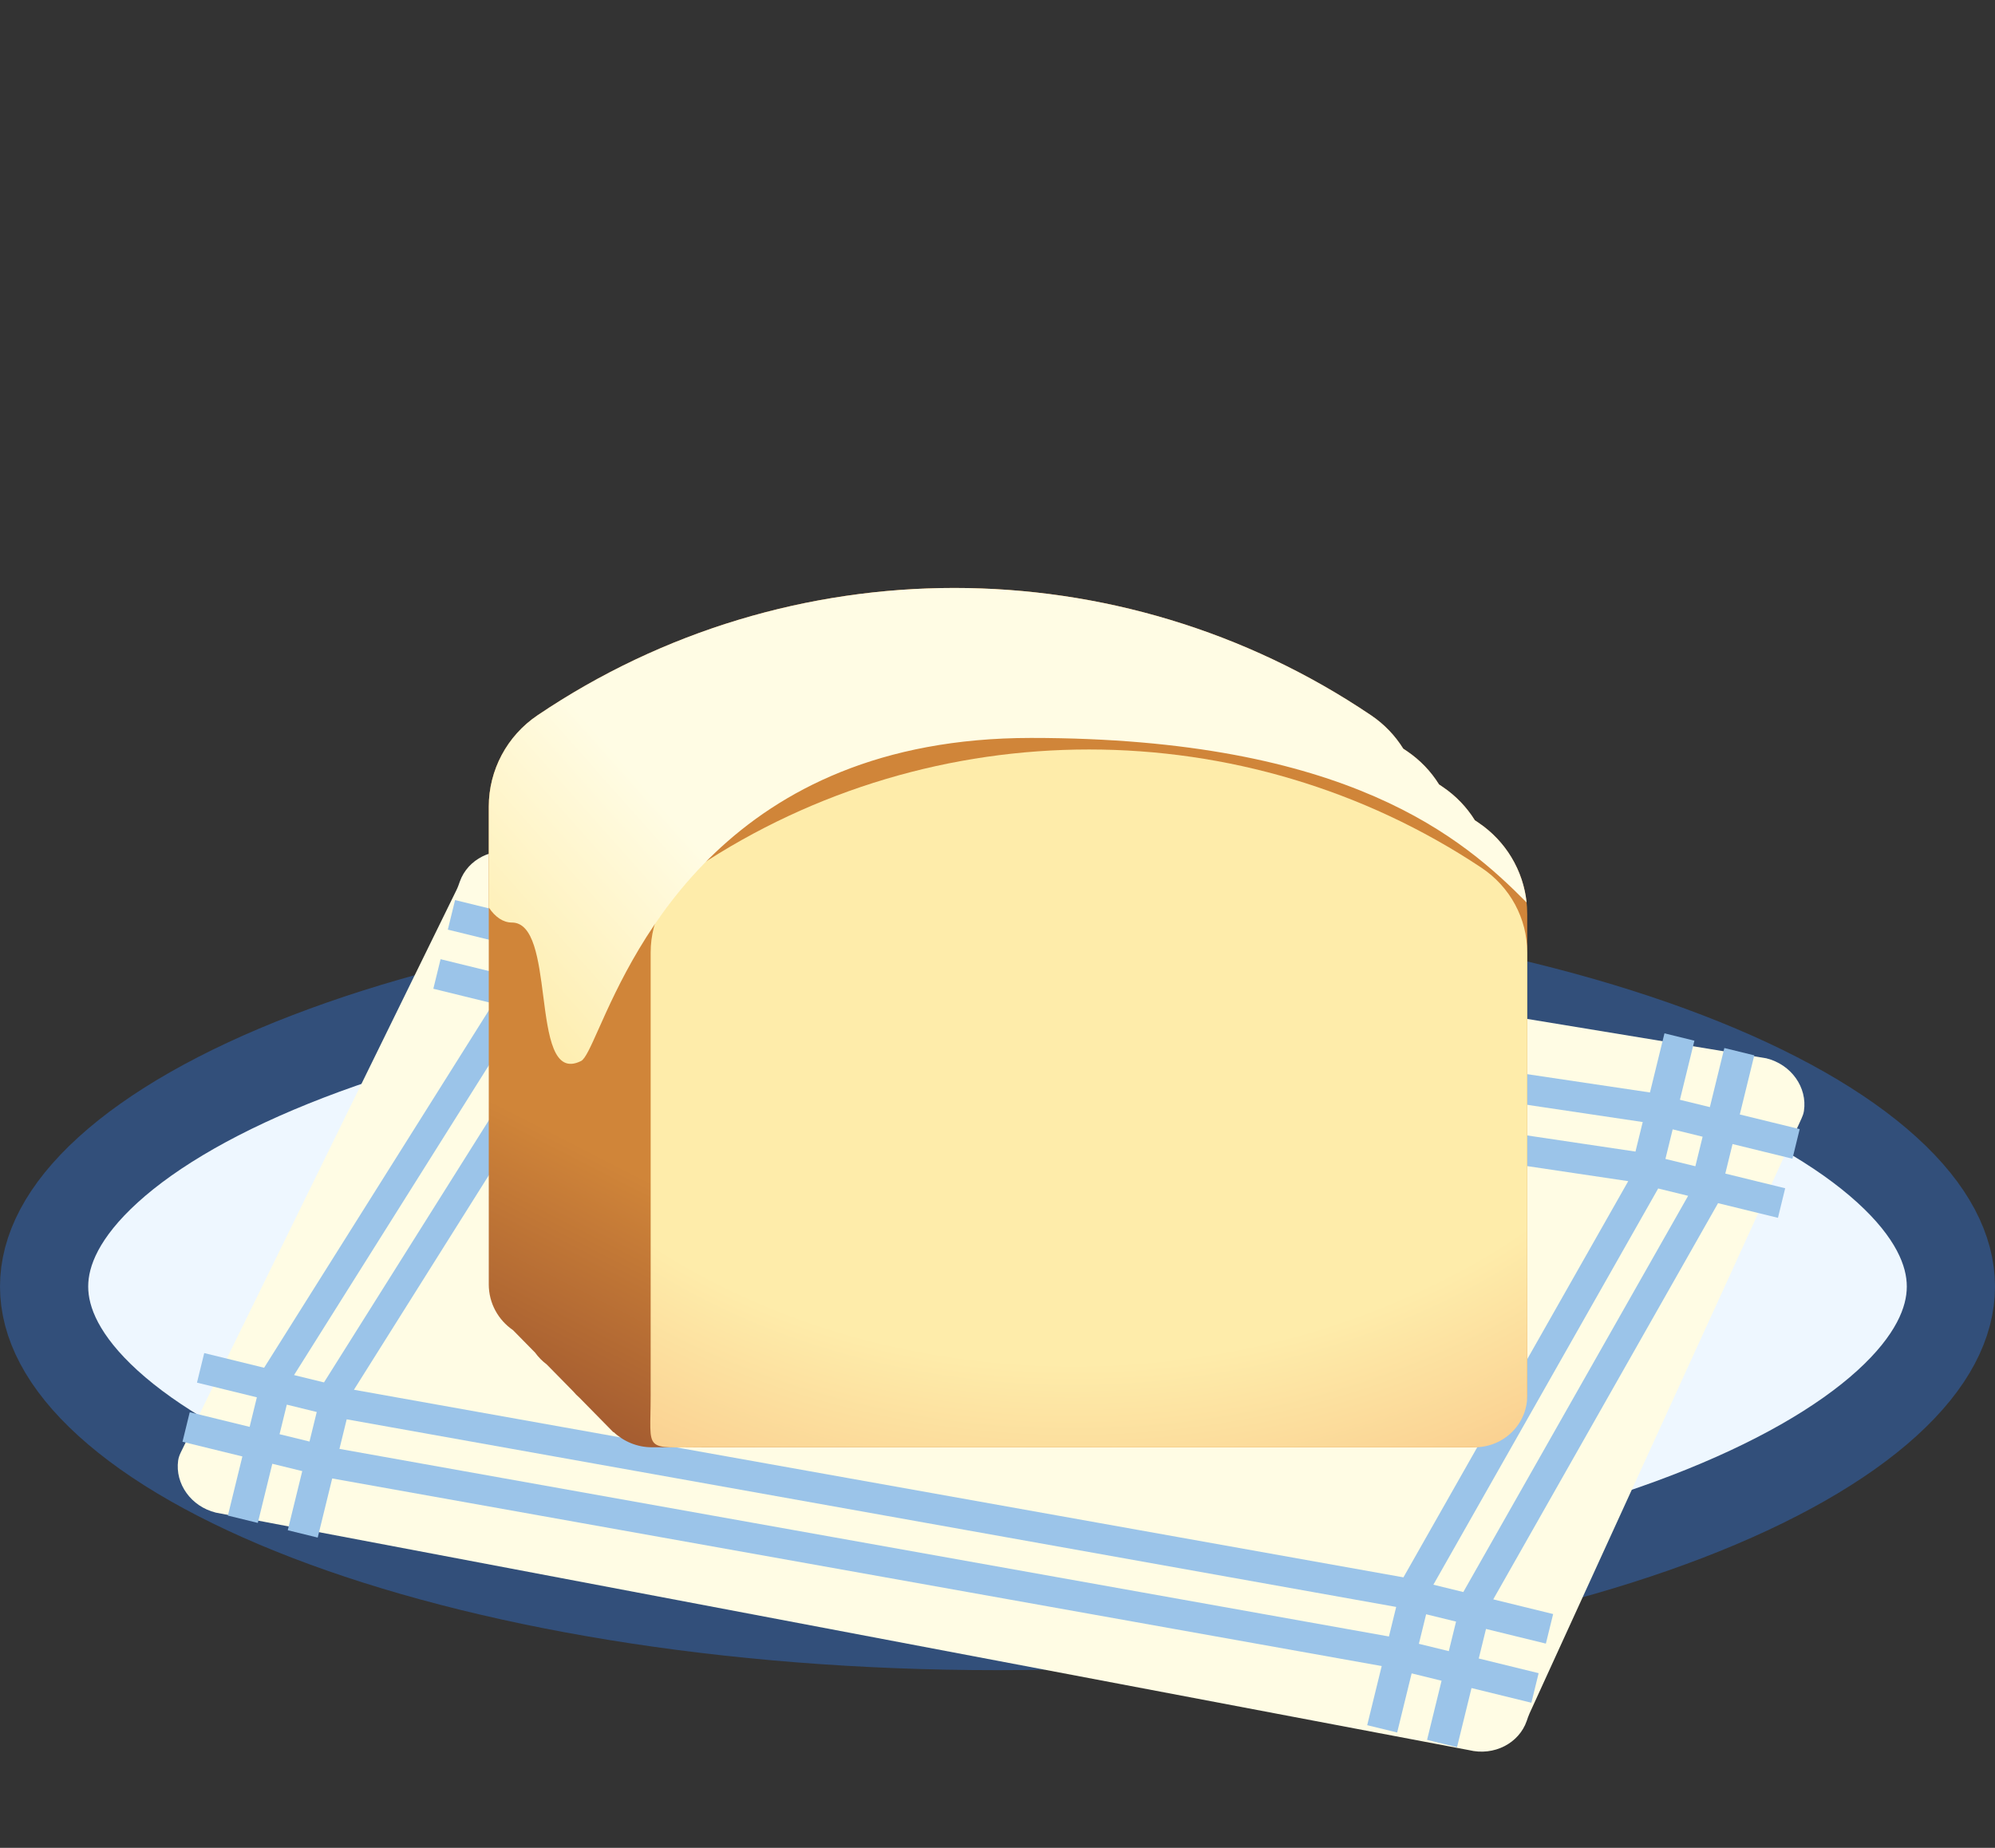 <svg width="95" height="88" viewBox="0 0 95 88" fill="none" xmlns="http://www.w3.org/2000/svg">
<rect x="0" y="0" width="95" height="88" fill="#333333" stroke="none"/>
<g clip-path="url(#clip0_107_377)">
<path d="M92.9 61.269C92.9 62.996 91.998 64.878 89.854 66.827C87.71 68.776 84.49 70.629 80.334 72.228C72.034 75.42 60.426 77.439 47.5 77.439C34.574 77.439 22.966 75.42 14.666 72.228C10.509 70.629 7.29 68.776 5.146 66.827C3.002 64.878 2.1 62.996 2.1 61.269C2.1 59.542 3.002 57.661 5.146 55.712C7.29 53.762 10.509 51.91 14.666 50.311C22.966 47.119 34.574 45.1 47.5 45.1C60.426 45.1 72.034 47.119 80.334 50.311C84.49 51.91 87.71 53.762 89.854 55.712C91.998 57.661 92.9 59.542 92.9 61.269Z" fill="#EEF7FF" stroke="#324F7A" stroke-width="4.2"/>
<path d="M21.741 42.378C21.805 42.249 21.85 42.112 21.899 41.976C22.276 40.923 23.456 40.318 24.641 40.608L84.108 50.399C85.301 50.692 86.071 51.79 85.902 52.907C85.883 53.032 85.839 53.15 85.787 53.265L72.835 81.599C72.783 81.713 72.744 81.833 72.703 81.952C72.336 83.021 71.146 83.639 69.952 83.347L10.281 72.037C9.097 71.746 8.33 70.663 8.483 69.555C8.502 69.413 8.555 69.278 8.618 69.149L21.741 42.378Z" fill="#FFFCE4"/>
<path fill-rule="evenodd" clip-rule="evenodd" d="M79.26 49.211L80.686 49.561L79.996 52.376L81.422 52.725L82.112 49.91L83.537 50.259L82.847 53.075L85.699 53.773L85.354 55.182L82.502 54.483L82.157 55.89L85.009 56.589L84.664 57.997L81.812 57.299L71.107 76.167L73.959 76.866L73.613 78.274L70.762 77.576L70.417 78.983L73.268 79.682L72.923 81.09L70.072 80.391L69.382 83.207L67.956 82.858L68.646 80.042L67.221 79.692L66.531 82.508L65.105 82.159L65.795 79.343L15.819 70.409L15.129 73.225L13.703 72.875L14.393 70.059L12.967 69.71L12.277 72.526L10.852 72.177L11.542 69.361L8.69 68.662L9.035 67.254L11.887 67.952L12.232 66.545L9.38 65.846L9.725 64.438L12.577 65.137L23.486 47.787L20.635 47.088L20.98 45.68L23.831 46.379L24.176 44.971L21.325 44.272L21.67 42.864L24.521 43.563L25.211 40.748L26.637 41.097L25.947 43.912L27.373 44.262L28.062 41.446L29.488 41.796L28.798 44.611L78.57 52.027L79.26 49.211ZM78.225 53.435L28.453 46.019L28.108 47.427L77.88 54.842L78.225 53.435ZM27.028 45.67L25.602 45.321L25.257 46.728L26.683 47.077L27.028 45.67ZM81.077 54.134L79.651 53.784L79.306 55.192L80.732 55.541L81.077 54.134ZM80.387 56.949L69.681 75.818L68.256 75.469L78.961 56.6L80.387 56.949ZM77.535 56.251L66.83 75.119L16.854 66.185L27.763 48.835L77.535 56.251ZM66.485 76.528L16.509 67.593L16.164 69.001L66.14 77.935L66.485 76.528ZM26.338 48.486L15.428 65.835L14.002 65.486L24.912 48.136L26.338 48.486ZM15.083 67.244L13.657 66.894L13.312 68.302L14.738 68.651L15.083 67.244ZM69.336 77.226L67.911 76.877L67.566 78.284L68.991 78.633L69.336 77.226Z" fill="#9BC4E9"/>
<path fill-rule="evenodd" clip-rule="evenodd" d="M25.593 34.067C24.143 35.046 23.275 36.674 23.275 38.415V61.167C23.275 62.07 23.731 62.867 24.427 63.344L25.481 64.416C25.636 64.63 25.823 64.82 26.034 64.979L27.295 66.261C27.388 66.373 27.491 66.477 27.602 66.573L29.209 68.208L29.219 68.198C29.696 68.648 30.341 68.925 31.05 68.925H70.065C71.534 68.925 72.725 67.742 72.725 66.283V43.531C72.725 41.79 71.858 40.162 70.408 39.183C70.349 39.143 70.29 39.103 70.231 39.064C69.845 38.443 69.328 37.9 68.703 37.477C68.644 37.438 68.585 37.398 68.526 37.359C68.14 36.738 67.623 36.195 66.998 35.772C66.939 35.733 66.88 35.693 66.821 35.654C66.435 35.033 65.918 34.489 65.292 34.067C53.313 25.978 37.572 25.978 25.593 34.067Z" fill="url(#paint0_linear_107_377)"/>
<path d="M30.984 45.358C30.984 43.742 31.801 42.231 33.166 41.323C44.445 33.816 59.265 33.816 70.543 41.323C71.909 42.231 72.725 43.742 72.725 45.358V66.473C72.725 67.827 71.604 68.925 70.221 68.925H33.489C30.597 68.925 30.984 69.202 30.984 66.473V45.358Z" fill="url(#paint1_radial_107_377)"/>
<path fill-rule="evenodd" clip-rule="evenodd" d="M72.696 42.979C69.726 39.974 64.244 35.143 49.099 35.143C34.691 35.143 30.245 45.104 28.505 49.004C28.121 49.863 27.869 50.428 27.67 50.528C26.352 51.187 26.114 49.34 25.869 47.435C25.647 45.709 25.419 43.934 24.374 43.934C23.959 43.934 23.579 43.673 23.275 43.217V38.415C23.275 36.674 24.143 35.046 25.593 34.067C37.572 25.978 53.313 25.978 65.292 34.067C65.918 34.49 66.435 35.033 66.821 35.654C66.88 35.693 66.939 35.733 66.998 35.772C67.623 36.195 68.141 36.738 68.526 37.359C68.585 37.399 68.644 37.438 68.703 37.478C69.328 37.9 69.845 38.443 70.231 39.064C70.29 39.103 70.349 39.143 70.408 39.183C71.703 40.057 72.534 41.45 72.696 42.979Z" fill="url(#paint2_linear_107_377)"/>
</g>
<defs>
<linearGradient id="paint0_linear_107_377" x1="46.234" y1="28" x2="26.022" y2="67.56" gradientUnits="userSpaceOnUse">
<stop offset="0.722" stop-color="#D08539"/>
<stop offset="1" stop-color="#A25A30"/>
</linearGradient>
<radialGradient id="paint1_radial_107_377" cx="0" cy="0" r="1" gradientUnits="userSpaceOnUse" gradientTransform="translate(51.744 38.683) rotate(89.338) scale(46.584 58.511)">
<stop offset="0.561" stop-color="#FEECAA"/>
<stop offset="0.989" stop-color="#F4A86C"/>
</radialGradient>
<linearGradient id="paint2_linear_107_377" x1="47.986" y1="28" x2="23.829" y2="49.433" gradientUnits="userSpaceOnUse">
<stop offset="0.594" stop-color="#FFFCE4"/>
<stop offset="1" stop-color="#FEECAA"/>
</linearGradient>
<clipPath id="clip0_107_377">
<rect width="95" height="88" fill="white"/>
</clipPath>
</defs>
</svg>
